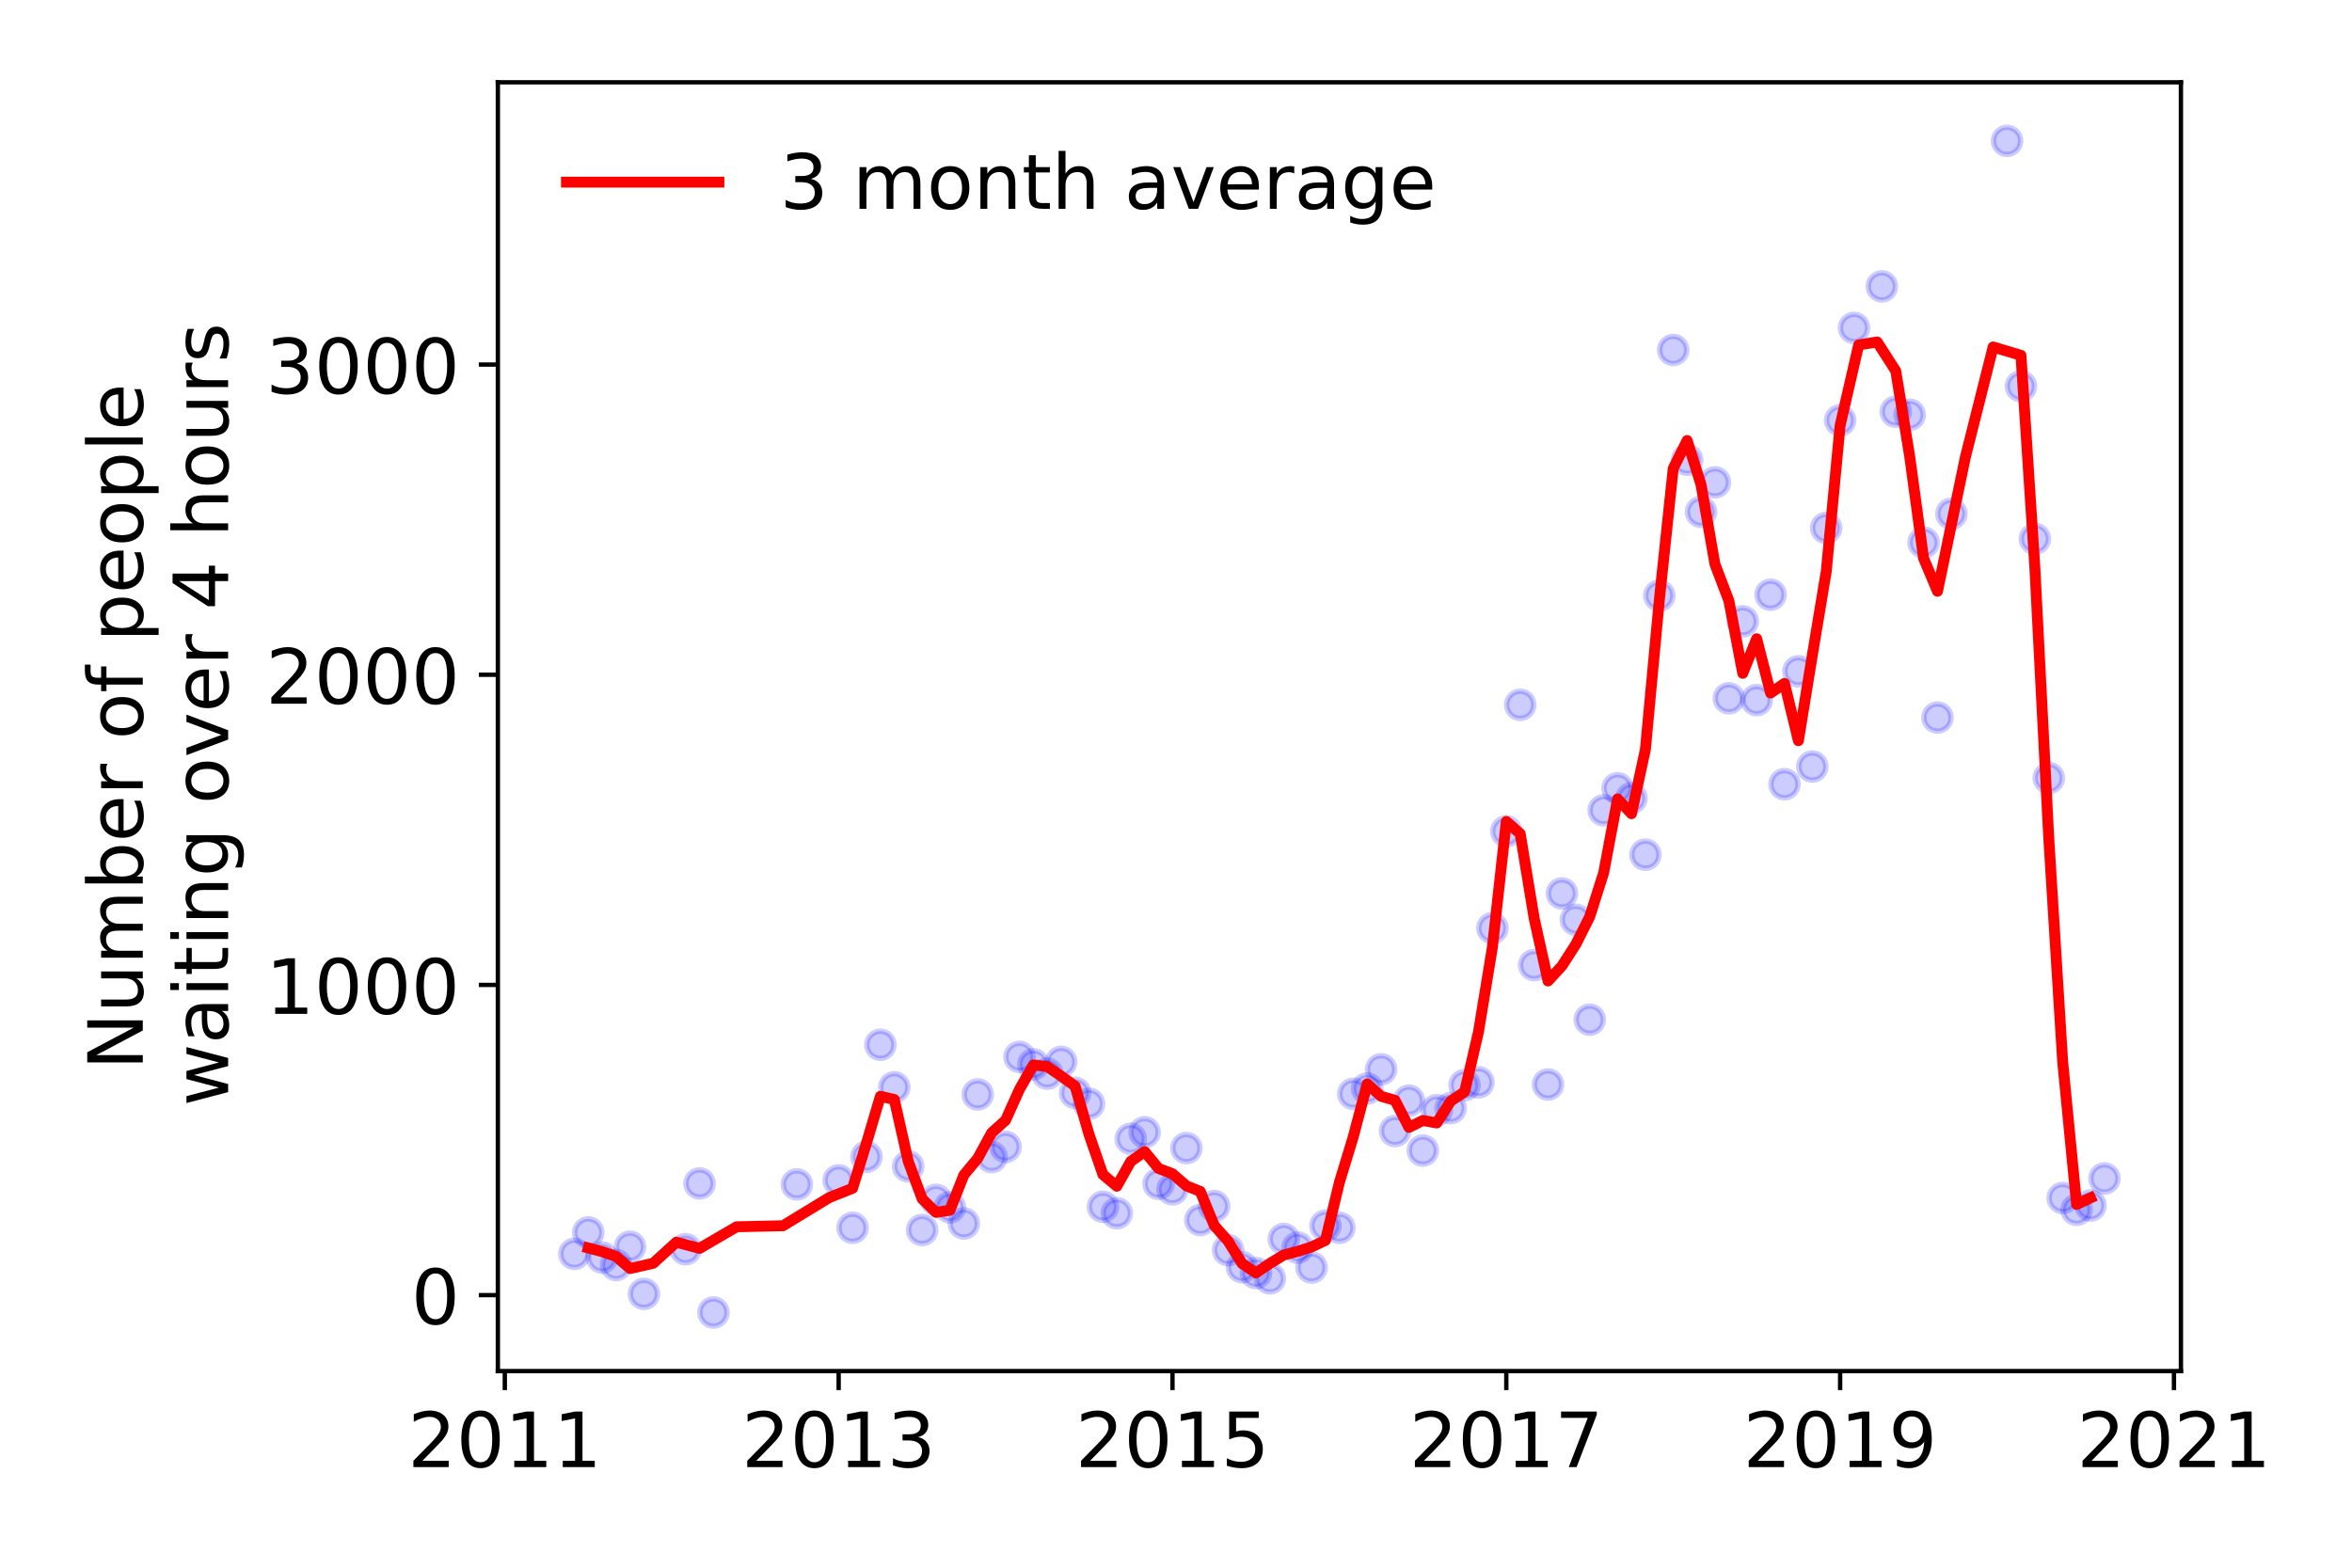 <?xml version="1.0" encoding="utf-8" standalone="no"?>
<!DOCTYPE svg PUBLIC "-//W3C//DTD SVG 1.1//EN"
  "http://www.w3.org/Graphics/SVG/1.1/DTD/svg11.dtd">
<!-- Created with matplotlib (https://matplotlib.org/) -->
<svg height="288pt" version="1.1" viewBox="0 0 432 288" width="432pt" xmlns="http://www.w3.org/2000/svg" xmlns:xlink="http://www.w3.org/1999/xlink">
 <defs>
  <style type="text/css">
*{stroke-linecap:butt;stroke-linejoin:round;}
  </style>
 </defs>
 <g id="figure_1">
  <g id="patch_1">
   <path d="M 0 288 
L 432 288 
L 432 0 
L 0 0 
z
" style="fill:#ffffff;"/>
  </g>
  <g id="axes_1">
   <g id="patch_2">
    <path d="M 91.445 251.88 
L 400.576 251.88 
L 400.576 15.12 
L 91.445 15.12 
z
" style="fill:#ffffff;"/>
   </g>
   <g id="matplotlib.axis_1">
    <g id="xtick_1">
     <g id="line2d_1">
      <defs>
       <path d="M 0 0 
L 0 3.5 
" id="ma2ac18ce9e" style="stroke:#000000;stroke-width:0.8;"/>
      </defs>
      <g>
       <use style="stroke:#000000;stroke-width:0.8;" x="92.722" xlink:href="#ma2ac18ce9e" y="251.88"/>
      </g>
     </g>
     <g id="text_1">
      <!-- 2011 -->
      <defs>
       <path d="M 19.188 8.297 
L 53.609 8.297 
L 53.609 0 
L 7.328 0 
L 7.328 8.297 
Q 12.938 14.109 22.625 23.891 
Q 32.328 33.688 34.812 36.531 
Q 39.547 41.844 41.422 45.531 
Q 43.312 49.219 43.312 52.781 
Q 43.312 58.594 39.234 62.25 
Q 35.156 65.922 28.609 65.922 
Q 23.969 65.922 18.812 64.312 
Q 13.672 62.703 7.812 59.422 
L 7.812 69.391 
Q 13.766 71.781 18.938 73 
Q 24.125 74.219 28.422 74.219 
Q 39.75 74.219 46.484 68.547 
Q 53.219 62.891 53.219 53.422 
Q 53.219 48.922 51.531 44.891 
Q 49.859 40.875 45.406 35.406 
Q 44.188 33.984 37.641 27.219 
Q 31.109 20.453 19.188 8.297 
z
" id="DejaVuSans-50"/>
       <path d="M 31.781 66.406 
Q 24.172 66.406 20.328 58.906 
Q 16.5 51.422 16.5 36.375 
Q 16.5 21.391 20.328 13.891 
Q 24.172 6.391 31.781 6.391 
Q 39.453 6.391 43.281 13.891 
Q 47.125 21.391 47.125 36.375 
Q 47.125 51.422 43.281 58.906 
Q 39.453 66.406 31.781 66.406 
z
M 31.781 74.219 
Q 44.047 74.219 50.516 64.516 
Q 56.984 54.828 56.984 36.375 
Q 56.984 17.969 50.516 8.266 
Q 44.047 -1.422 31.781 -1.422 
Q 19.531 -1.422 13.062 8.266 
Q 6.594 17.969 6.594 36.375 
Q 6.594 54.828 13.062 64.516 
Q 19.531 74.219 31.781 74.219 
z
" id="DejaVuSans-48"/>
       <path d="M 12.406 8.297 
L 28.516 8.297 
L 28.516 63.922 
L 10.984 60.406 
L 10.984 69.391 
L 28.422 72.906 
L 38.281 72.906 
L 38.281 8.297 
L 54.391 8.297 
L 54.391 0 
L 12.406 0 
z
" id="DejaVuSans-49"/>
      </defs>
      <g transform="translate(74.907 269.518)scale(0.14 -0.14)">
       <use xlink:href="#DejaVuSans-50"/>
       <use x="63.623" xlink:href="#DejaVuSans-48"/>
       <use x="127.246" xlink:href="#DejaVuSans-49"/>
       <use x="190.869" xlink:href="#DejaVuSans-49"/>
      </g>
     </g>
    </g>
    <g id="xtick_2">
     <g id="line2d_2">
      <g>
       <use style="stroke:#000000;stroke-width:0.8;" x="154.038" xlink:href="#ma2ac18ce9e" y="251.88"/>
      </g>
     </g>
     <g id="text_2">
      <!-- 2013 -->
      <defs>
       <path d="M 40.578 39.312 
Q 47.656 37.797 51.625 33 
Q 55.609 28.219 55.609 21.188 
Q 55.609 10.406 48.188 4.484 
Q 40.766 -1.422 27.094 -1.422 
Q 22.516 -1.422 17.656 -0.516 
Q 12.797 0.391 7.625 2.203 
L 7.625 11.719 
Q 11.719 9.328 16.594 8.109 
Q 21.484 6.891 26.812 6.891 
Q 36.078 6.891 40.938 10.547 
Q 45.797 14.203 45.797 21.188 
Q 45.797 27.641 41.281 31.266 
Q 36.766 34.906 28.719 34.906 
L 20.219 34.906 
L 20.219 43.016 
L 29.109 43.016 
Q 36.375 43.016 40.234 45.922 
Q 44.094 48.828 44.094 54.297 
Q 44.094 59.906 40.109 62.906 
Q 36.141 65.922 28.719 65.922 
Q 24.656 65.922 20.016 65.031 
Q 15.375 64.156 9.812 62.312 
L 9.812 71.094 
Q 15.438 72.656 20.344 73.438 
Q 25.25 74.219 29.594 74.219 
Q 40.828 74.219 47.359 69.109 
Q 53.906 64.016 53.906 55.328 
Q 53.906 49.266 50.438 45.094 
Q 46.969 40.922 40.578 39.312 
z
" id="DejaVuSans-51"/>
      </defs>
      <g transform="translate(136.223 269.518)scale(0.14 -0.14)">
       <use xlink:href="#DejaVuSans-50"/>
       <use x="63.623" xlink:href="#DejaVuSans-48"/>
       <use x="127.246" xlink:href="#DejaVuSans-49"/>
       <use x="190.869" xlink:href="#DejaVuSans-51"/>
      </g>
     </g>
    </g>
    <g id="xtick_3">
     <g id="line2d_3">
      <g>
       <use style="stroke:#000000;stroke-width:0.8;" x="215.353" xlink:href="#ma2ac18ce9e" y="251.88"/>
      </g>
     </g>
     <g id="text_3">
      <!-- 2015 -->
      <defs>
       <path d="M 10.797 72.906 
L 49.516 72.906 
L 49.516 64.594 
L 19.828 64.594 
L 19.828 46.734 
Q 21.969 47.469 24.109 47.828 
Q 26.266 48.188 28.422 48.188 
Q 40.625 48.188 47.75 41.5 
Q 54.891 34.812 54.891 23.391 
Q 54.891 11.625 47.562 5.094 
Q 40.234 -1.422 26.906 -1.422 
Q 22.312 -1.422 17.547 -0.641 
Q 12.797 0.141 7.719 1.703 
L 7.719 11.625 
Q 12.109 9.234 16.797 8.062 
Q 21.484 6.891 26.703 6.891 
Q 35.156 6.891 40.078 11.328 
Q 45.016 15.766 45.016 23.391 
Q 45.016 31 40.078 35.438 
Q 35.156 39.891 26.703 39.891 
Q 22.75 39.891 18.812 39.016 
Q 14.891 38.141 10.797 36.281 
z
" id="DejaVuSans-53"/>
      </defs>
      <g transform="translate(197.538 269.518)scale(0.14 -0.14)">
       <use xlink:href="#DejaVuSans-50"/>
       <use x="63.623" xlink:href="#DejaVuSans-48"/>
       <use x="127.246" xlink:href="#DejaVuSans-49"/>
       <use x="190.869" xlink:href="#DejaVuSans-53"/>
      </g>
     </g>
    </g>
    <g id="xtick_4">
     <g id="line2d_4">
      <g>
       <use style="stroke:#000000;stroke-width:0.8;" x="276.668" xlink:href="#ma2ac18ce9e" y="251.88"/>
      </g>
     </g>
     <g id="text_4">
      <!-- 2017 -->
      <defs>
       <path d="M 8.203 72.906 
L 55.078 72.906 
L 55.078 68.703 
L 28.609 0 
L 18.312 0 
L 43.219 64.594 
L 8.203 64.594 
z
" id="DejaVuSans-55"/>
      </defs>
      <g transform="translate(258.853 269.518)scale(0.14 -0.14)">
       <use xlink:href="#DejaVuSans-50"/>
       <use x="63.623" xlink:href="#DejaVuSans-48"/>
       <use x="127.246" xlink:href="#DejaVuSans-49"/>
       <use x="190.869" xlink:href="#DejaVuSans-55"/>
      </g>
     </g>
    </g>
    <g id="xtick_5">
     <g id="line2d_5">
      <g>
       <use style="stroke:#000000;stroke-width:0.8;" x="337.983" xlink:href="#ma2ac18ce9e" y="251.88"/>
      </g>
     </g>
     <g id="text_5">
      <!-- 2019 -->
      <defs>
       <path d="M 10.984 1.516 
L 10.984 10.5 
Q 14.703 8.734 18.5 7.812 
Q 22.312 6.891 25.984 6.891 
Q 35.75 6.891 40.891 13.453 
Q 46.047 20.016 46.781 33.406 
Q 43.953 29.203 39.594 26.953 
Q 35.25 24.703 29.984 24.703 
Q 19.047 24.703 12.672 31.312 
Q 6.297 37.938 6.297 49.422 
Q 6.297 60.641 12.938 67.422 
Q 19.578 74.219 30.609 74.219 
Q 43.266 74.219 49.922 64.516 
Q 56.594 54.828 56.594 36.375 
Q 56.594 19.141 48.406 8.859 
Q 40.234 -1.422 26.422 -1.422 
Q 22.703 -1.422 18.891 -0.688 
Q 15.094 0.047 10.984 1.516 
z
M 30.609 32.422 
Q 37.25 32.422 41.125 36.953 
Q 45.016 41.5 45.016 49.422 
Q 45.016 57.281 41.125 61.844 
Q 37.25 66.406 30.609 66.406 
Q 23.969 66.406 20.094 61.844 
Q 16.219 57.281 16.219 49.422 
Q 16.219 41.5 20.094 36.953 
Q 23.969 32.422 30.609 32.422 
z
" id="DejaVuSans-57"/>
      </defs>
      <g transform="translate(320.168 269.518)scale(0.14 -0.14)">
       <use xlink:href="#DejaVuSans-50"/>
       <use x="63.623" xlink:href="#DejaVuSans-48"/>
       <use x="127.246" xlink:href="#DejaVuSans-49"/>
       <use x="190.869" xlink:href="#DejaVuSans-57"/>
      </g>
     </g>
    </g>
    <g id="xtick_6">
     <g id="line2d_6">
      <g>
       <use style="stroke:#000000;stroke-width:0.8;" x="399.299" xlink:href="#ma2ac18ce9e" y="251.88"/>
      </g>
     </g>
     <g id="text_6">
      <!-- 2021 -->
      <g transform="translate(381.484 269.518)scale(0.14 -0.14)">
       <use xlink:href="#DejaVuSans-50"/>
       <use x="63.623" xlink:href="#DejaVuSans-48"/>
       <use x="127.246" xlink:href="#DejaVuSans-50"/>
       <use x="190.869" xlink:href="#DejaVuSans-49"/>
      </g>
     </g>
    </g>
   </g>
   <g id="matplotlib.axis_2">
    <g id="ytick_1">
     <g id="line2d_7">
      <defs>
       <path d="M 0 0 
L -3.5 0 
" id="m43eabed30a" style="stroke:#000000;stroke-width:0.8;"/>
      </defs>
      <g>
       <use style="stroke:#000000;stroke-width:0.8;" x="91.445" xlink:href="#m43eabed30a" y="237.927"/>
      </g>
     </g>
     <g id="text_7">
      <!-- 0 -->
      <g transform="translate(75.537 243.246)scale(0.14 -0.14)">
       <use xlink:href="#DejaVuSans-48"/>
      </g>
     </g>
    </g>
    <g id="ytick_2">
     <g id="line2d_8">
      <g>
       <use style="stroke:#000000;stroke-width:0.8;" x="91.445" xlink:href="#m43eabed30a" y="180.941"/>
      </g>
     </g>
     <g id="text_8">
      <!-- 1000 -->
      <g transform="translate(48.815 186.26)scale(0.14 -0.14)">
       <use xlink:href="#DejaVuSans-49"/>
       <use x="63.623" xlink:href="#DejaVuSans-48"/>
       <use x="127.246" xlink:href="#DejaVuSans-48"/>
       <use x="190.869" xlink:href="#DejaVuSans-48"/>
      </g>
     </g>
    </g>
    <g id="ytick_3">
     <g id="line2d_9">
      <g>
       <use style="stroke:#000000;stroke-width:0.8;" x="91.445" xlink:href="#m43eabed30a" y="123.955"/>
      </g>
     </g>
     <g id="text_9">
      <!-- 2000 -->
      <g transform="translate(48.815 129.274)scale(0.14 -0.14)">
       <use xlink:href="#DejaVuSans-50"/>
       <use x="63.623" xlink:href="#DejaVuSans-48"/>
       <use x="127.246" xlink:href="#DejaVuSans-48"/>
       <use x="190.869" xlink:href="#DejaVuSans-48"/>
      </g>
     </g>
    </g>
    <g id="ytick_4">
     <g id="line2d_10">
      <g>
       <use style="stroke:#000000;stroke-width:0.8;" x="91.445" xlink:href="#m43eabed30a" y="66.969"/>
      </g>
     </g>
     <g id="text_10">
      <!-- 3000 -->
      <g transform="translate(48.815 72.288)scale(0.14 -0.14)">
       <use xlink:href="#DejaVuSans-51"/>
       <use x="63.623" xlink:href="#DejaVuSans-48"/>
       <use x="127.246" xlink:href="#DejaVuSans-48"/>
       <use x="190.869" xlink:href="#DejaVuSans-48"/>
      </g>
     </g>
    </g>
    <g id="text_11">
     <!-- Number of people -->
     <defs>
      <path d="M 9.812 72.906 
L 23.094 72.906 
L 55.422 11.922 
L 55.422 72.906 
L 64.984 72.906 
L 64.984 0 
L 51.703 0 
L 19.391 60.984 
L 19.391 0 
L 9.812 0 
z
" id="DejaVuSans-78"/>
      <path d="M 8.5 21.578 
L 8.5 54.688 
L 17.484 54.688 
L 17.484 21.922 
Q 17.484 14.156 20.5 10.266 
Q 23.531 6.391 29.594 6.391 
Q 36.859 6.391 41.078 11.031 
Q 45.312 15.672 45.312 23.688 
L 45.312 54.688 
L 54.297 54.688 
L 54.297 0 
L 45.312 0 
L 45.312 8.406 
Q 42.047 3.422 37.719 1 
Q 33.406 -1.422 27.688 -1.422 
Q 18.266 -1.422 13.375 4.438 
Q 8.5 10.297 8.5 21.578 
z
M 31.109 56 
z
" id="DejaVuSans-117"/>
      <path d="M 52 44.188 
Q 55.375 50.25 60.062 53.125 
Q 64.75 56 71.094 56 
Q 79.641 56 84.281 50.016 
Q 88.922 44.047 88.922 33.016 
L 88.922 0 
L 79.891 0 
L 79.891 32.719 
Q 79.891 40.578 77.094 44.375 
Q 74.312 48.188 68.609 48.188 
Q 61.625 48.188 57.562 43.547 
Q 53.516 38.922 53.516 30.906 
L 53.516 0 
L 44.484 0 
L 44.484 32.719 
Q 44.484 40.625 41.703 44.406 
Q 38.922 48.188 33.109 48.188 
Q 26.219 48.188 22.156 43.531 
Q 18.109 38.875 18.109 30.906 
L 18.109 0 
L 9.078 0 
L 9.078 54.688 
L 18.109 54.688 
L 18.109 46.188 
Q 21.188 51.219 25.484 53.609 
Q 29.781 56 35.688 56 
Q 41.656 56 45.828 52.969 
Q 50 49.953 52 44.188 
z
" id="DejaVuSans-109"/>
      <path d="M 48.688 27.297 
Q 48.688 37.203 44.609 42.844 
Q 40.531 48.484 33.406 48.484 
Q 26.266 48.484 22.188 42.844 
Q 18.109 37.203 18.109 27.297 
Q 18.109 17.391 22.188 11.75 
Q 26.266 6.109 33.406 6.109 
Q 40.531 6.109 44.609 11.75 
Q 48.688 17.391 48.688 27.297 
z
M 18.109 46.391 
Q 20.953 51.266 25.266 53.625 
Q 29.594 56 35.594 56 
Q 45.562 56 51.781 48.094 
Q 58.016 40.188 58.016 27.297 
Q 58.016 14.406 51.781 6.484 
Q 45.562 -1.422 35.594 -1.422 
Q 29.594 -1.422 25.266 0.953 
Q 20.953 3.328 18.109 8.203 
L 18.109 0 
L 9.078 0 
L 9.078 75.984 
L 18.109 75.984 
z
" id="DejaVuSans-98"/>
      <path d="M 56.203 29.594 
L 56.203 25.203 
L 14.891 25.203 
Q 15.484 15.922 20.484 11.062 
Q 25.484 6.203 34.422 6.203 
Q 39.594 6.203 44.453 7.469 
Q 49.312 8.734 54.109 11.281 
L 54.109 2.781 
Q 49.266 0.734 44.188 -0.344 
Q 39.109 -1.422 33.891 -1.422 
Q 20.797 -1.422 13.156 6.188 
Q 5.516 13.812 5.516 26.812 
Q 5.516 40.234 12.766 48.109 
Q 20.016 56 32.328 56 
Q 43.359 56 49.781 48.891 
Q 56.203 41.797 56.203 29.594 
z
M 47.219 32.234 
Q 47.125 39.594 43.094 43.984 
Q 39.062 48.391 32.422 48.391 
Q 24.906 48.391 20.391 44.141 
Q 15.875 39.891 15.188 32.172 
z
" id="DejaVuSans-101"/>
      <path d="M 41.109 46.297 
Q 39.594 47.172 37.812 47.578 
Q 36.031 48 33.891 48 
Q 26.266 48 22.188 43.047 
Q 18.109 38.094 18.109 28.812 
L 18.109 0 
L 9.078 0 
L 9.078 54.688 
L 18.109 54.688 
L 18.109 46.188 
Q 20.953 51.172 25.484 53.578 
Q 30.031 56 36.531 56 
Q 37.453 56 38.578 55.875 
Q 39.703 55.766 41.062 55.516 
z
" id="DejaVuSans-114"/>
      <path id="DejaVuSans-32"/>
      <path d="M 30.609 48.391 
Q 23.391 48.391 19.188 42.75 
Q 14.984 37.109 14.984 27.297 
Q 14.984 17.484 19.156 11.844 
Q 23.344 6.203 30.609 6.203 
Q 37.797 6.203 41.984 11.859 
Q 46.188 17.531 46.188 27.297 
Q 46.188 37.016 41.984 42.703 
Q 37.797 48.391 30.609 48.391 
z
M 30.609 56 
Q 42.328 56 49.016 48.375 
Q 55.719 40.766 55.719 27.297 
Q 55.719 13.875 49.016 6.219 
Q 42.328 -1.422 30.609 -1.422 
Q 18.844 -1.422 12.172 6.219 
Q 5.516 13.875 5.516 27.297 
Q 5.516 40.766 12.172 48.375 
Q 18.844 56 30.609 56 
z
" id="DejaVuSans-111"/>
      <path d="M 37.109 75.984 
L 37.109 68.5 
L 28.516 68.5 
Q 23.688 68.5 21.797 66.547 
Q 19.922 64.594 19.922 59.516 
L 19.922 54.688 
L 34.719 54.688 
L 34.719 47.703 
L 19.922 47.703 
L 19.922 0 
L 10.891 0 
L 10.891 47.703 
L 2.297 47.703 
L 2.297 54.688 
L 10.891 54.688 
L 10.891 58.5 
Q 10.891 67.625 15.141 71.797 
Q 19.391 75.984 28.609 75.984 
z
" id="DejaVuSans-102"/>
      <path d="M 18.109 8.203 
L 18.109 -20.797 
L 9.078 -20.797 
L 9.078 54.688 
L 18.109 54.688 
L 18.109 46.391 
Q 20.953 51.266 25.266 53.625 
Q 29.594 56 35.594 56 
Q 45.562 56 51.781 48.094 
Q 58.016 40.188 58.016 27.297 
Q 58.016 14.406 51.781 6.484 
Q 45.562 -1.422 35.594 -1.422 
Q 29.594 -1.422 25.266 0.953 
Q 20.953 3.328 18.109 8.203 
z
M 48.688 27.297 
Q 48.688 37.203 44.609 42.844 
Q 40.531 48.484 33.406 48.484 
Q 26.266 48.484 22.188 42.844 
Q 18.109 37.203 18.109 27.297 
Q 18.109 17.391 22.188 11.75 
Q 26.266 6.109 33.406 6.109 
Q 40.531 6.109 44.609 11.75 
Q 48.688 17.391 48.688 27.297 
z
" id="DejaVuSans-112"/>
      <path d="M 9.422 75.984 
L 18.406 75.984 
L 18.406 0 
L 9.422 0 
z
" id="DejaVuSans-108"/>
     </defs>
     <g transform="translate(26.227 196.547)rotate(-90)scale(0.14 -0.14)">
      <use xlink:href="#DejaVuSans-78"/>
      <use x="74.805" xlink:href="#DejaVuSans-117"/>
      <use x="138.184" xlink:href="#DejaVuSans-109"/>
      <use x="235.596" xlink:href="#DejaVuSans-98"/>
      <use x="299.072" xlink:href="#DejaVuSans-101"/>
      <use x="360.596" xlink:href="#DejaVuSans-114"/>
      <use x="401.709" xlink:href="#DejaVuSans-32"/>
      <use x="433.496" xlink:href="#DejaVuSans-111"/>
      <use x="494.678" xlink:href="#DejaVuSans-102"/>
      <use x="529.883" xlink:href="#DejaVuSans-32"/>
      <use x="561.67" xlink:href="#DejaVuSans-112"/>
      <use x="625.146" xlink:href="#DejaVuSans-101"/>
      <use x="686.67" xlink:href="#DejaVuSans-111"/>
      <use x="747.852" xlink:href="#DejaVuSans-112"/>
      <use x="811.328" xlink:href="#DejaVuSans-108"/>
      <use x="839.111" xlink:href="#DejaVuSans-101"/>
     </g>
     <!--  waiting over 4 hours -->
     <defs>
      <path d="M 4.203 54.688 
L 13.188 54.688 
L 24.422 12.016 
L 35.594 54.688 
L 46.188 54.688 
L 57.422 12.016 
L 68.609 54.688 
L 77.594 54.688 
L 63.281 0 
L 52.688 0 
L 40.922 44.828 
L 29.109 0 
L 18.5 0 
z
" id="DejaVuSans-119"/>
      <path d="M 34.281 27.484 
Q 23.391 27.484 19.188 25 
Q 14.984 22.516 14.984 16.5 
Q 14.984 11.719 18.141 8.906 
Q 21.297 6.109 26.703 6.109 
Q 34.188 6.109 38.703 11.406 
Q 43.219 16.703 43.219 25.484 
L 43.219 27.484 
z
M 52.203 31.203 
L 52.203 0 
L 43.219 0 
L 43.219 8.297 
Q 40.141 3.328 35.547 0.953 
Q 30.953 -1.422 24.312 -1.422 
Q 15.922 -1.422 10.953 3.297 
Q 6 8.016 6 15.922 
Q 6 25.141 12.172 29.828 
Q 18.359 34.516 30.609 34.516 
L 43.219 34.516 
L 43.219 35.406 
Q 43.219 41.609 39.141 45 
Q 35.062 48.391 27.688 48.391 
Q 23 48.391 18.547 47.266 
Q 14.109 46.141 10.016 43.891 
L 10.016 52.203 
Q 14.938 54.109 19.578 55.047 
Q 24.219 56 28.609 56 
Q 40.484 56 46.344 49.844 
Q 52.203 43.703 52.203 31.203 
z
" id="DejaVuSans-97"/>
      <path d="M 9.422 54.688 
L 18.406 54.688 
L 18.406 0 
L 9.422 0 
z
M 9.422 75.984 
L 18.406 75.984 
L 18.406 64.594 
L 9.422 64.594 
z
" id="DejaVuSans-105"/>
      <path d="M 18.312 70.219 
L 18.312 54.688 
L 36.812 54.688 
L 36.812 47.703 
L 18.312 47.703 
L 18.312 18.016 
Q 18.312 11.328 20.141 9.422 
Q 21.969 7.516 27.594 7.516 
L 36.812 7.516 
L 36.812 0 
L 27.594 0 
Q 17.188 0 13.234 3.875 
Q 9.281 7.766 9.281 18.016 
L 9.281 47.703 
L 2.688 47.703 
L 2.688 54.688 
L 9.281 54.688 
L 9.281 70.219 
z
" id="DejaVuSans-116"/>
      <path d="M 54.891 33.016 
L 54.891 0 
L 45.906 0 
L 45.906 32.719 
Q 45.906 40.484 42.875 44.328 
Q 39.844 48.188 33.797 48.188 
Q 26.516 48.188 22.312 43.547 
Q 18.109 38.922 18.109 30.906 
L 18.109 0 
L 9.078 0 
L 9.078 54.688 
L 18.109 54.688 
L 18.109 46.188 
Q 21.344 51.125 25.703 53.562 
Q 30.078 56 35.797 56 
Q 45.219 56 50.047 50.172 
Q 54.891 44.344 54.891 33.016 
z
" id="DejaVuSans-110"/>
      <path d="M 45.406 27.984 
Q 45.406 37.75 41.375 43.109 
Q 37.359 48.484 30.078 48.484 
Q 22.859 48.484 18.828 43.109 
Q 14.797 37.75 14.797 27.984 
Q 14.797 18.266 18.828 12.891 
Q 22.859 7.516 30.078 7.516 
Q 37.359 7.516 41.375 12.891 
Q 45.406 18.266 45.406 27.984 
z
M 54.391 6.781 
Q 54.391 -7.172 48.188 -13.984 
Q 42 -20.797 29.203 -20.797 
Q 24.469 -20.797 20.266 -20.094 
Q 16.062 -19.391 12.109 -17.922 
L 12.109 -9.188 
Q 16.062 -11.328 19.922 -12.344 
Q 23.781 -13.375 27.781 -13.375 
Q 36.625 -13.375 41.016 -8.766 
Q 45.406 -4.156 45.406 5.172 
L 45.406 9.625 
Q 42.625 4.781 38.281 2.391 
Q 33.938 0 27.875 0 
Q 17.828 0 11.672 7.656 
Q 5.516 15.328 5.516 27.984 
Q 5.516 40.672 11.672 48.328 
Q 17.828 56 27.875 56 
Q 33.938 56 38.281 53.609 
Q 42.625 51.219 45.406 46.391 
L 45.406 54.688 
L 54.391 54.688 
z
" id="DejaVuSans-103"/>
      <path d="M 2.984 54.688 
L 12.5 54.688 
L 29.594 8.797 
L 46.688 54.688 
L 56.203 54.688 
L 35.688 0 
L 23.484 0 
z
" id="DejaVuSans-118"/>
      <path d="M 37.797 64.312 
L 12.891 25.391 
L 37.797 25.391 
z
M 35.203 72.906 
L 47.609 72.906 
L 47.609 25.391 
L 58.016 25.391 
L 58.016 17.188 
L 47.609 17.188 
L 47.609 0 
L 37.797 0 
L 37.797 17.188 
L 4.891 17.188 
L 4.891 26.703 
z
" id="DejaVuSans-52"/>
      <path d="M 54.891 33.016 
L 54.891 0 
L 45.906 0 
L 45.906 32.719 
Q 45.906 40.484 42.875 44.328 
Q 39.844 48.188 33.797 48.188 
Q 26.516 48.188 22.312 43.547 
Q 18.109 38.922 18.109 30.906 
L 18.109 0 
L 9.078 0 
L 9.078 75.984 
L 18.109 75.984 
L 18.109 46.188 
Q 21.344 51.125 25.703 53.562 
Q 30.078 56 35.797 56 
Q 45.219 56 50.047 50.172 
Q 54.891 44.344 54.891 33.016 
z
" id="DejaVuSans-104"/>
      <path d="M 44.281 53.078 
L 44.281 44.578 
Q 40.484 46.531 36.375 47.5 
Q 32.281 48.484 27.875 48.484 
Q 21.188 48.484 17.844 46.438 
Q 14.5 44.391 14.5 40.281 
Q 14.5 37.156 16.891 35.375 
Q 19.281 33.594 26.516 31.984 
L 29.594 31.297 
Q 39.156 29.25 43.188 25.516 
Q 47.219 21.781 47.219 15.094 
Q 47.219 7.469 41.188 3.016 
Q 35.156 -1.422 24.609 -1.422 
Q 20.219 -1.422 15.453 -0.562 
Q 10.688 0.297 5.422 2 
L 5.422 11.281 
Q 10.406 8.688 15.234 7.391 
Q 20.062 6.109 24.812 6.109 
Q 31.156 6.109 34.562 8.281 
Q 37.984 10.453 37.984 14.406 
Q 37.984 18.062 35.516 20.016 
Q 33.062 21.969 24.703 23.781 
L 21.578 24.516 
Q 13.234 26.266 9.516 29.906 
Q 5.812 33.547 5.812 39.891 
Q 5.812 47.609 11.281 51.797 
Q 16.75 56 26.812 56 
Q 31.781 56 36.172 55.266 
Q 40.578 54.547 44.281 53.078 
z
" id="DejaVuSans-115"/>
     </defs>
     <g transform="translate(41.903 207.672)rotate(-90)scale(0.14 -0.14)">
      <use xlink:href="#DejaVuSans-32"/>
      <use x="31.787" xlink:href="#DejaVuSans-119"/>
      <use x="113.574" xlink:href="#DejaVuSans-97"/>
      <use x="174.854" xlink:href="#DejaVuSans-105"/>
      <use x="202.637" xlink:href="#DejaVuSans-116"/>
      <use x="241.846" xlink:href="#DejaVuSans-105"/>
      <use x="269.629" xlink:href="#DejaVuSans-110"/>
      <use x="333.008" xlink:href="#DejaVuSans-103"/>
      <use x="396.484" xlink:href="#DejaVuSans-32"/>
      <use x="428.271" xlink:href="#DejaVuSans-111"/>
      <use x="489.453" xlink:href="#DejaVuSans-118"/>
      <use x="548.633" xlink:href="#DejaVuSans-101"/>
      <use x="610.156" xlink:href="#DejaVuSans-114"/>
      <use x="651.27" xlink:href="#DejaVuSans-32"/>
      <use x="683.057" xlink:href="#DejaVuSans-52"/>
      <use x="746.68" xlink:href="#DejaVuSans-32"/>
      <use x="778.467" xlink:href="#DejaVuSans-104"/>
      <use x="841.846" xlink:href="#DejaVuSans-111"/>
      <use x="903.027" xlink:href="#DejaVuSans-117"/>
      <use x="966.406" xlink:href="#DejaVuSans-114"/>
      <use x="1007.52" xlink:href="#DejaVuSans-115"/>
     </g>
    </g>
   </g>
   <g id="line2d_11">
    <defs>
     <path d="M 0 2.5 
C 0.663 2.5 1.299 2.237 1.768 1.768 
C 2.237 1.299 2.5 0.663 2.5 0 
C 2.5 -0.663 2.237 -1.299 1.768 -1.768 
C 1.299 -2.237 0.663 -2.5 0 -2.5 
C -0.663 -2.5 -1.299 -2.237 -1.768 -1.768 
C -2.237 -1.299 -2.5 -0.663 -2.5 0 
C -2.5 0.663 -2.237 1.299 -1.768 1.768 
C -1.299 2.237 -0.663 2.5 0 2.5 
z
" id="m264a199bbb" style="stroke:#0000ff;stroke-opacity:0.2;"/>
    </defs>
    <g clip-path="url(#p0e3abb711d)">
     <use style="fill:#0000ff;fill-opacity:0.2;stroke:#0000ff;stroke-opacity:0.2;" x="386.525" xlink:href="#m264a199bbb" y="216.5"/>
     <use style="fill:#0000ff;fill-opacity:0.2;stroke:#0000ff;stroke-opacity:0.2;" x="383.97" xlink:href="#m264a199bbb" y="221.458"/>
     <use style="fill:#0000ff;fill-opacity:0.2;stroke:#0000ff;stroke-opacity:0.2;" x="381.415" xlink:href="#m264a199bbb" y="222.256"/>
     <use style="fill:#0000ff;fill-opacity:0.2;stroke:#0000ff;stroke-opacity:0.2;" x="378.86" xlink:href="#m264a199bbb" y="220.09"/>
     <use style="fill:#0000ff;fill-opacity:0.2;stroke:#0000ff;stroke-opacity:0.2;" x="376.305" xlink:href="#m264a199bbb" y="142.931"/>
     <use style="fill:#0000ff;fill-opacity:0.2;stroke:#0000ff;stroke-opacity:0.2;" x="373.751" xlink:href="#m264a199bbb" y="98.995"/>
     <use style="fill:#0000ff;fill-opacity:0.2;stroke:#0000ff;stroke-opacity:0.2;" x="371.196" xlink:href="#m264a199bbb" y="70.958"/>
     <use style="fill:#0000ff;fill-opacity:0.2;stroke:#0000ff;stroke-opacity:0.2;" x="368.641" xlink:href="#m264a199bbb" y="25.882"/>
     <use style="fill:#0000ff;fill-opacity:0.2;stroke:#0000ff;stroke-opacity:0.2;" x="358.422" xlink:href="#m264a199bbb" y="94.379"/>
     <use style="fill:#0000ff;fill-opacity:0.2;stroke:#0000ff;stroke-opacity:0.2;" x="355.867" xlink:href="#m264a199bbb" y="131.819"/>
     <use style="fill:#0000ff;fill-opacity:0.2;stroke:#0000ff;stroke-opacity:0.2;" x="353.312" xlink:href="#m264a199bbb" y="99.679"/>
     <use style="fill:#0000ff;fill-opacity:0.2;stroke:#0000ff;stroke-opacity:0.2;" x="350.757" xlink:href="#m264a199bbb" y="76.201"/>
     <use style="fill:#0000ff;fill-opacity:0.2;stroke:#0000ff;stroke-opacity:0.2;" x="348.203" xlink:href="#m264a199bbb" y="75.631"/>
     <use style="fill:#0000ff;fill-opacity:0.2;stroke:#0000ff;stroke-opacity:0.2;" x="345.648" xlink:href="#m264a199bbb" y="52.608"/>
     <use style="fill:#0000ff;fill-opacity:0.2;stroke:#0000ff;stroke-opacity:0.2;" x="340.538" xlink:href="#m264a199bbb" y="60.244"/>
     <use style="fill:#0000ff;fill-opacity:0.2;stroke:#0000ff;stroke-opacity:0.2;" x="337.983" xlink:href="#m264a199bbb" y="77.226"/>
     <use style="fill:#0000ff;fill-opacity:0.2;stroke:#0000ff;stroke-opacity:0.2;" x="335.429" xlink:href="#m264a199bbb" y="97"/>
     <use style="fill:#0000ff;fill-opacity:0.2;stroke:#0000ff;stroke-opacity:0.2;" x="332.874" xlink:href="#m264a199bbb" y="140.823"/>
     <use style="fill:#0000ff;fill-opacity:0.2;stroke:#0000ff;stroke-opacity:0.2;" x="330.319" xlink:href="#m264a199bbb" y="123.328"/>
     <use style="fill:#0000ff;fill-opacity:0.2;stroke:#0000ff;stroke-opacity:0.2;" x="327.764" xlink:href="#m264a199bbb" y="144.071"/>
     <use style="fill:#0000ff;fill-opacity:0.2;stroke:#0000ff;stroke-opacity:0.2;" x="325.209" xlink:href="#m264a199bbb" y="109.252"/>
     <use style="fill:#0000ff;fill-opacity:0.2;stroke:#0000ff;stroke-opacity:0.2;" x="322.655" xlink:href="#m264a199bbb" y="128.628"/>
     <use style="fill:#0000ff;fill-opacity:0.2;stroke:#0000ff;stroke-opacity:0.2;" x="320.1" xlink:href="#m264a199bbb" y="114.153"/>
     <use style="fill:#0000ff;fill-opacity:0.2;stroke:#0000ff;stroke-opacity:0.2;" x="317.545" xlink:href="#m264a199bbb" y="128.286"/>
     <use style="fill:#0000ff;fill-opacity:0.2;stroke:#0000ff;stroke-opacity:0.2;" x="314.99" xlink:href="#m264a199bbb" y="88.623"/>
     <use style="fill:#0000ff;fill-opacity:0.2;stroke:#0000ff;stroke-opacity:0.2;" x="312.435" xlink:href="#m264a199bbb" y="94.037"/>
     <use style="fill:#0000ff;fill-opacity:0.2;stroke:#0000ff;stroke-opacity:0.2;" x="309.881" xlink:href="#m264a199bbb" y="84.463"/>
     <use style="fill:#0000ff;fill-opacity:0.2;stroke:#0000ff;stroke-opacity:0.2;" x="307.326" xlink:href="#m264a199bbb" y="64.29"/>
     <use style="fill:#0000ff;fill-opacity:0.2;stroke:#0000ff;stroke-opacity:0.2;" x="304.771" xlink:href="#m264a199bbb" y="109.423"/>
     <use style="fill:#0000ff;fill-opacity:0.2;stroke:#0000ff;stroke-opacity:0.2;" x="302.216" xlink:href="#m264a199bbb" y="157.007"/>
     <use style="fill:#0000ff;fill-opacity:0.2;stroke:#0000ff;stroke-opacity:0.2;" x="299.661" xlink:href="#m264a199bbb" y="146.635"/>
     <use style="fill:#0000ff;fill-opacity:0.2;stroke:#0000ff;stroke-opacity:0.2;" x="297.107" xlink:href="#m264a199bbb" y="144.812"/>
     <use style="fill:#0000ff;fill-opacity:0.2;stroke:#0000ff;stroke-opacity:0.2;" x="294.552" xlink:href="#m264a199bbb" y="148.858"/>
     <use style="fill:#0000ff;fill-opacity:0.2;stroke:#0000ff;stroke-opacity:0.2;" x="291.997" xlink:href="#m264a199bbb" y="187.323"/>
     <use style="fill:#0000ff;fill-opacity:0.2;stroke:#0000ff;stroke-opacity:0.2;" x="289.442" xlink:href="#m264a199bbb" y="168.974"/>
     <use style="fill:#0000ff;fill-opacity:0.2;stroke:#0000ff;stroke-opacity:0.2;" x="286.887" xlink:href="#m264a199bbb" y="164.13"/>
     <use style="fill:#0000ff;fill-opacity:0.2;stroke:#0000ff;stroke-opacity:0.2;" x="284.333" xlink:href="#m264a199bbb" y="199.233"/>
     <use style="fill:#0000ff;fill-opacity:0.2;stroke:#0000ff;stroke-opacity:0.2;" x="281.778" xlink:href="#m264a199bbb" y="177.294"/>
     <use style="fill:#0000ff;fill-opacity:0.2;stroke:#0000ff;stroke-opacity:0.2;" x="279.223" xlink:href="#m264a199bbb" y="129.482"/>
     <use style="fill:#0000ff;fill-opacity:0.2;stroke:#0000ff;stroke-opacity:0.2;" x="276.668" xlink:href="#m264a199bbb" y="152.733"/>
     <use style="fill:#0000ff;fill-opacity:0.2;stroke:#0000ff;stroke-opacity:0.2;" x="274.113" xlink:href="#m264a199bbb" y="170.512"/>
     <use style="fill:#0000ff;fill-opacity:0.2;stroke:#0000ff;stroke-opacity:0.2;" x="271.558" xlink:href="#m264a199bbb" y="198.835"/>
     <use style="fill:#0000ff;fill-opacity:0.2;stroke:#0000ff;stroke-opacity:0.2;" x="269.004" xlink:href="#m264a199bbb" y="199.347"/>
     <use style="fill:#0000ff;fill-opacity:0.2;stroke:#0000ff;stroke-opacity:0.2;" x="266.449" xlink:href="#m264a199bbb" y="203.564"/>
     <use style="fill:#0000ff;fill-opacity:0.2;stroke:#0000ff;stroke-opacity:0.2;" x="263.894" xlink:href="#m264a199bbb" y="203.963"/>
     <use style="fill:#0000ff;fill-opacity:0.2;stroke:#0000ff;stroke-opacity:0.2;" x="261.339" xlink:href="#m264a199bbb" y="211.371"/>
     <use style="fill:#0000ff;fill-opacity:0.2;stroke:#0000ff;stroke-opacity:0.2;" x="258.784" xlink:href="#m264a199bbb" y="202.197"/>
     <use style="fill:#0000ff;fill-opacity:0.2;stroke:#0000ff;stroke-opacity:0.2;" x="256.23" xlink:href="#m264a199bbb" y="207.781"/>
     <use style="fill:#0000ff;fill-opacity:0.2;stroke:#0000ff;stroke-opacity:0.2;" x="253.675" xlink:href="#m264a199bbb" y="196.441"/>
     <use style="fill:#0000ff;fill-opacity:0.2;stroke:#0000ff;stroke-opacity:0.2;" x="251.12" xlink:href="#m264a199bbb" y="199.974"/>
     <use style="fill:#0000ff;fill-opacity:0.2;stroke:#0000ff;stroke-opacity:0.2;" x="248.565" xlink:href="#m264a199bbb" y="200.943"/>
     <use style="fill:#0000ff;fill-opacity:0.2;stroke:#0000ff;stroke-opacity:0.2;" x="246.01" xlink:href="#m264a199bbb" y="225.561"/>
     <use style="fill:#0000ff;fill-opacity:0.2;stroke:#0000ff;stroke-opacity:0.2;" x="243.456" xlink:href="#m264a199bbb" y="225.162"/>
     <use style="fill:#0000ff;fill-opacity:0.2;stroke:#0000ff;stroke-opacity:0.2;" x="240.901" xlink:href="#m264a199bbb" y="232.855"/>
     <use style="fill:#0000ff;fill-opacity:0.2;stroke:#0000ff;stroke-opacity:0.2;" x="238.346" xlink:href="#m264a199bbb" y="229.208"/>
     <use style="fill:#0000ff;fill-opacity:0.2;stroke:#0000ff;stroke-opacity:0.2;" x="235.791" xlink:href="#m264a199bbb" y="227.612"/>
     <use style="fill:#0000ff;fill-opacity:0.2;stroke:#0000ff;stroke-opacity:0.2;" x="233.236" xlink:href="#m264a199bbb" y="234.85"/>
     <use style="fill:#0000ff;fill-opacity:0.2;stroke:#0000ff;stroke-opacity:0.2;" x="230.682" xlink:href="#m264a199bbb" y="233.881"/>
     <use style="fill:#0000ff;fill-opacity:0.2;stroke:#0000ff;stroke-opacity:0.2;" x="228.127" xlink:href="#m264a199bbb" y="232.798"/>
     <use style="fill:#0000ff;fill-opacity:0.2;stroke:#0000ff;stroke-opacity:0.2;" x="225.572" xlink:href="#m264a199bbb" y="229.664"/>
     <use style="fill:#0000ff;fill-opacity:0.2;stroke:#0000ff;stroke-opacity:0.2;" x="223.017" xlink:href="#m264a199bbb" y="221.572"/>
     <use style="fill:#0000ff;fill-opacity:0.2;stroke:#0000ff;stroke-opacity:0.2;" x="220.462" xlink:href="#m264a199bbb" y="224.136"/>
     <use style="fill:#0000ff;fill-opacity:0.2;stroke:#0000ff;stroke-opacity:0.2;" x="217.908" xlink:href="#m264a199bbb" y="210.916"/>
     <use style="fill:#0000ff;fill-opacity:0.2;stroke:#0000ff;stroke-opacity:0.2;" x="215.353" xlink:href="#m264a199bbb" y="218.495"/>
     <use style="fill:#0000ff;fill-opacity:0.2;stroke:#0000ff;stroke-opacity:0.2;" x="212.798" xlink:href="#m264a199bbb" y="217.469"/>
     <use style="fill:#0000ff;fill-opacity:0.2;stroke:#0000ff;stroke-opacity:0.2;" x="210.243" xlink:href="#m264a199bbb" y="208.009"/>
     <use style="fill:#0000ff;fill-opacity:0.2;stroke:#0000ff;stroke-opacity:0.2;" x="207.688" xlink:href="#m264a199bbb" y="209.206"/>
     <use style="fill:#0000ff;fill-opacity:0.2;stroke:#0000ff;stroke-opacity:0.2;" x="205.134" xlink:href="#m264a199bbb" y="222.883"/>
     <use style="fill:#0000ff;fill-opacity:0.2;stroke:#0000ff;stroke-opacity:0.2;" x="202.579" xlink:href="#m264a199bbb" y="221.686"/>
     <use style="fill:#0000ff;fill-opacity:0.2;stroke:#0000ff;stroke-opacity:0.2;" x="200.024" xlink:href="#m264a199bbb" y="202.767"/>
     <use style="fill:#0000ff;fill-opacity:0.2;stroke:#0000ff;stroke-opacity:0.2;" x="197.469" xlink:href="#m264a199bbb" y="200.772"/>
     <use style="fill:#0000ff;fill-opacity:0.2;stroke:#0000ff;stroke-opacity:0.2;" x="194.914" xlink:href="#m264a199bbb" y="195.073"/>
     <use style="fill:#0000ff;fill-opacity:0.2;stroke:#0000ff;stroke-opacity:0.2;" x="192.36" xlink:href="#m264a199bbb" y="197.239"/>
     <use style="fill:#0000ff;fill-opacity:0.2;stroke:#0000ff;stroke-opacity:0.2;" x="189.805" xlink:href="#m264a199bbb" y="195.529"/>
     <use style="fill:#0000ff;fill-opacity:0.2;stroke:#0000ff;stroke-opacity:0.2;" x="187.25" xlink:href="#m264a199bbb" y="194.162"/>
     <use style="fill:#0000ff;fill-opacity:0.2;stroke:#0000ff;stroke-opacity:0.2;" x="184.695" xlink:href="#m264a199bbb" y="210.688"/>
     <use style="fill:#0000ff;fill-opacity:0.2;stroke:#0000ff;stroke-opacity:0.2;" x="182.14" xlink:href="#m264a199bbb" y="212.568"/>
     <use style="fill:#0000ff;fill-opacity:0.2;stroke:#0000ff;stroke-opacity:0.2;" x="179.586" xlink:href="#m264a199bbb" y="201.057"/>
     <use style="fill:#0000ff;fill-opacity:0.2;stroke:#0000ff;stroke-opacity:0.2;" x="177.031" xlink:href="#m264a199bbb" y="224.763"/>
     <use style="fill:#0000ff;fill-opacity:0.2;stroke:#0000ff;stroke-opacity:0.2;" x="174.476" xlink:href="#m264a199bbb" y="221.8"/>
     <use style="fill:#0000ff;fill-opacity:0.2;stroke:#0000ff;stroke-opacity:0.2;" x="171.921" xlink:href="#m264a199bbb" y="220.432"/>
     <use style="fill:#0000ff;fill-opacity:0.2;stroke:#0000ff;stroke-opacity:0.2;" x="169.366" xlink:href="#m264a199bbb" y="225.96"/>
     <use style="fill:#0000ff;fill-opacity:0.2;stroke:#0000ff;stroke-opacity:0.2;" x="166.812" xlink:href="#m264a199bbb" y="214.278"/>
     <use style="fill:#0000ff;fill-opacity:0.2;stroke:#0000ff;stroke-opacity:0.2;" x="164.257" xlink:href="#m264a199bbb" y="199.746"/>
     <use style="fill:#0000ff;fill-opacity:0.2;stroke:#0000ff;stroke-opacity:0.2;" x="161.702" xlink:href="#m264a199bbb" y="191.939"/>
     <use style="fill:#0000ff;fill-opacity:0.2;stroke:#0000ff;stroke-opacity:0.2;" x="159.147" xlink:href="#m264a199bbb" y="212.511"/>
     <use style="fill:#0000ff;fill-opacity:0.2;stroke:#0000ff;stroke-opacity:0.2;" x="156.592" xlink:href="#m264a199bbb" y="225.561"/>
     <use style="fill:#0000ff;fill-opacity:0.2;stroke:#0000ff;stroke-opacity:0.2;" x="154.038" xlink:href="#m264a199bbb" y="216.842"/>
     <use style="fill:#0000ff;fill-opacity:0.2;stroke:#0000ff;stroke-opacity:0.2;" x="146.373" xlink:href="#m264a199bbb" y="217.583"/>
     <use style="fill:#0000ff;fill-opacity:0.2;stroke:#0000ff;stroke-opacity:0.2;" x="131.044" xlink:href="#m264a199bbb" y="241.118"/>
     <use style="fill:#0000ff;fill-opacity:0.2;stroke:#0000ff;stroke-opacity:0.2;" x="128.49" xlink:href="#m264a199bbb" y="217.412"/>
     <use style="fill:#0000ff;fill-opacity:0.2;stroke:#0000ff;stroke-opacity:0.2;" x="125.935" xlink:href="#m264a199bbb" y="229.493"/>
     <use style="fill:#0000ff;fill-opacity:0.2;stroke:#0000ff;stroke-opacity:0.2;" x="118.27" xlink:href="#m264a199bbb" y="237.699"/>
     <use style="fill:#0000ff;fill-opacity:0.2;stroke:#0000ff;stroke-opacity:0.2;" x="115.716" xlink:href="#m264a199bbb" y="229.037"/>
     <use style="fill:#0000ff;fill-opacity:0.2;stroke:#0000ff;stroke-opacity:0.2;" x="113.161" xlink:href="#m264a199bbb" y="232.399"/>
     <use style="fill:#0000ff;fill-opacity:0.2;stroke:#0000ff;stroke-opacity:0.2;" x="110.606" xlink:href="#m264a199bbb" y="231.032"/>
     <use style="fill:#0000ff;fill-opacity:0.2;stroke:#0000ff;stroke-opacity:0.2;" x="108.051" xlink:href="#m264a199bbb" y="226.416"/>
     <use style="fill:#0000ff;fill-opacity:0.2;stroke:#0000ff;stroke-opacity:0.2;" x="105.496" xlink:href="#m264a199bbb" y="230.348"/>
    </g>
   </g>
   <g id="line2d_12">
    <path clip-path="url(#p0e3abb711d)" d="M 383.97 220.071 
L 381.415 221.268 
L 378.86 195.092 
L 376.305 154.005 
L 373.751 104.295 
L 371.196 65.278 
L 366.086 63.74 
L 360.977 84.027 
L 355.867 108.626 
L 353.312 102.566 
L 350.757 83.837 
L 348.203 68.146 
L 344.796 62.828 
L 341.39 63.36 
L 337.983 78.157 
L 335.429 105.016 
L 332.874 120.384 
L 330.319 136.074 
L 327.764 125.55 
L 325.209 127.317 
L 322.655 117.344 
L 320.1 123.689 
L 317.545 110.354 
L 314.99 103.649 
L 312.435 89.041 
L 309.881 80.93 
L 307.326 86.059 
L 304.771 110.24 
L 302.216 137.688 
L 299.661 149.485 
L 297.107 146.768 
L 294.552 160.331 
L 291.997 168.385 
L 289.442 173.476 
L 286.887 177.446 
L 284.333 180.219 
L 281.778 168.67 
L 279.223 153.17 
L 276.668 150.909 
L 274.113 174.027 
L 271.558 189.565 
L 269.004 200.582 
L 266.449 202.292 
L 263.894 206.3 
L 261.339 205.844 
L 258.784 207.116 
L 256.23 202.14 
L 253.675 201.399 
L 251.12 199.119 
L 248.565 208.826 
L 246.01 217.222 
L 243.456 227.859 
L 240.901 229.075 
L 238.346 229.892 
L 235.791 230.557 
L 233.236 232.114 
L 230.682 233.843 
L 228.127 232.114 
L 225.572 228.011 
L 223.017 225.124 
L 220.462 218.875 
L 217.908 217.849 
L 215.353 215.626 
L 212.798 214.658 
L 210.243 211.561 
L 207.688 213.366 
L 205.134 217.925 
L 202.579 215.778 
L 200.024 208.408 
L 197.469 199.537 
L 194.914 197.695 
L 192.36 195.947 
L 189.805 195.643 
L 187.25 200.126 
L 184.695 205.806 
L 182.14 208.104 
L 179.586 212.796 
L 177.031 215.873 
L 174.476 222.332 
L 171.921 222.731 
L 169.366 220.223 
L 166.812 213.328 
L 164.257 201.988 
L 161.702 201.399 
L 159.147 210.004 
L 156.592 218.305 
L 152.334 219.995 
L 143.818 225.181 
L 135.302 225.371 
L 128.49 229.341 
L 124.232 228.201 
L 119.974 232.076 
L 115.716 233.045 
L 113.161 230.823 
L 110.606 229.949 
L 108.051 229.265 
" style="fill:none;stroke:#ff0000;stroke-linecap:square;stroke-width:2;"/>
   </g>
   <g id="patch_3">
    <path d="M 91.445 251.88 
L 91.445 15.12 
" style="fill:none;stroke:#000000;stroke-linecap:square;stroke-linejoin:miter;stroke-width:0.8;"/>
   </g>
   <g id="patch_4">
    <path d="M 400.576 251.88 
L 400.576 15.12 
" style="fill:none;stroke:#000000;stroke-linecap:square;stroke-linejoin:miter;stroke-width:0.8;"/>
   </g>
   <g id="patch_5">
    <path d="M 91.445 251.88 
L 400.576 251.88 
" style="fill:none;stroke:#000000;stroke-linecap:square;stroke-linejoin:miter;stroke-width:0.8;"/>
   </g>
   <g id="patch_6">
    <path d="M 91.445 15.12 
L 400.576 15.12 
" style="fill:none;stroke:#000000;stroke-linecap:square;stroke-linejoin:miter;stroke-width:0.8;"/>
   </g>
   <g id="legend_1">
    <g id="line2d_13">
     <path d="M 104.045 33.458 
L 132.045 33.458 
" style="fill:none;stroke:#ff0000;stroke-linecap:square;stroke-width:2;"/>
    </g>
    <g id="line2d_14"/>
    <g id="text_12">
     <!-- 3 month average -->
     <g transform="translate(143.245 38.358)scale(0.14 -0.14)">
      <use xlink:href="#DejaVuSans-51"/>
      <use x="63.623" xlink:href="#DejaVuSans-32"/>
      <use x="95.41" xlink:href="#DejaVuSans-109"/>
      <use x="192.822" xlink:href="#DejaVuSans-111"/>
      <use x="254.004" xlink:href="#DejaVuSans-110"/>
      <use x="317.383" xlink:href="#DejaVuSans-116"/>
      <use x="356.592" xlink:href="#DejaVuSans-104"/>
      <use x="419.971" xlink:href="#DejaVuSans-32"/>
      <use x="451.758" xlink:href="#DejaVuSans-97"/>
      <use x="513.037" xlink:href="#DejaVuSans-118"/>
      <use x="572.217" xlink:href="#DejaVuSans-101"/>
      <use x="633.74" xlink:href="#DejaVuSans-114"/>
      <use x="674.854" xlink:href="#DejaVuSans-97"/>
      <use x="736.133" xlink:href="#DejaVuSans-103"/>
      <use x="799.609" xlink:href="#DejaVuSans-101"/>
     </g>
    </g>
   </g>
  </g>
 </g>
 <defs>
  <clipPath id="p0e3abb711d">
   <rect height="236.76" width="309.131" x="91.445" y="15.12"/>
  </clipPath>
 </defs>
</svg>
